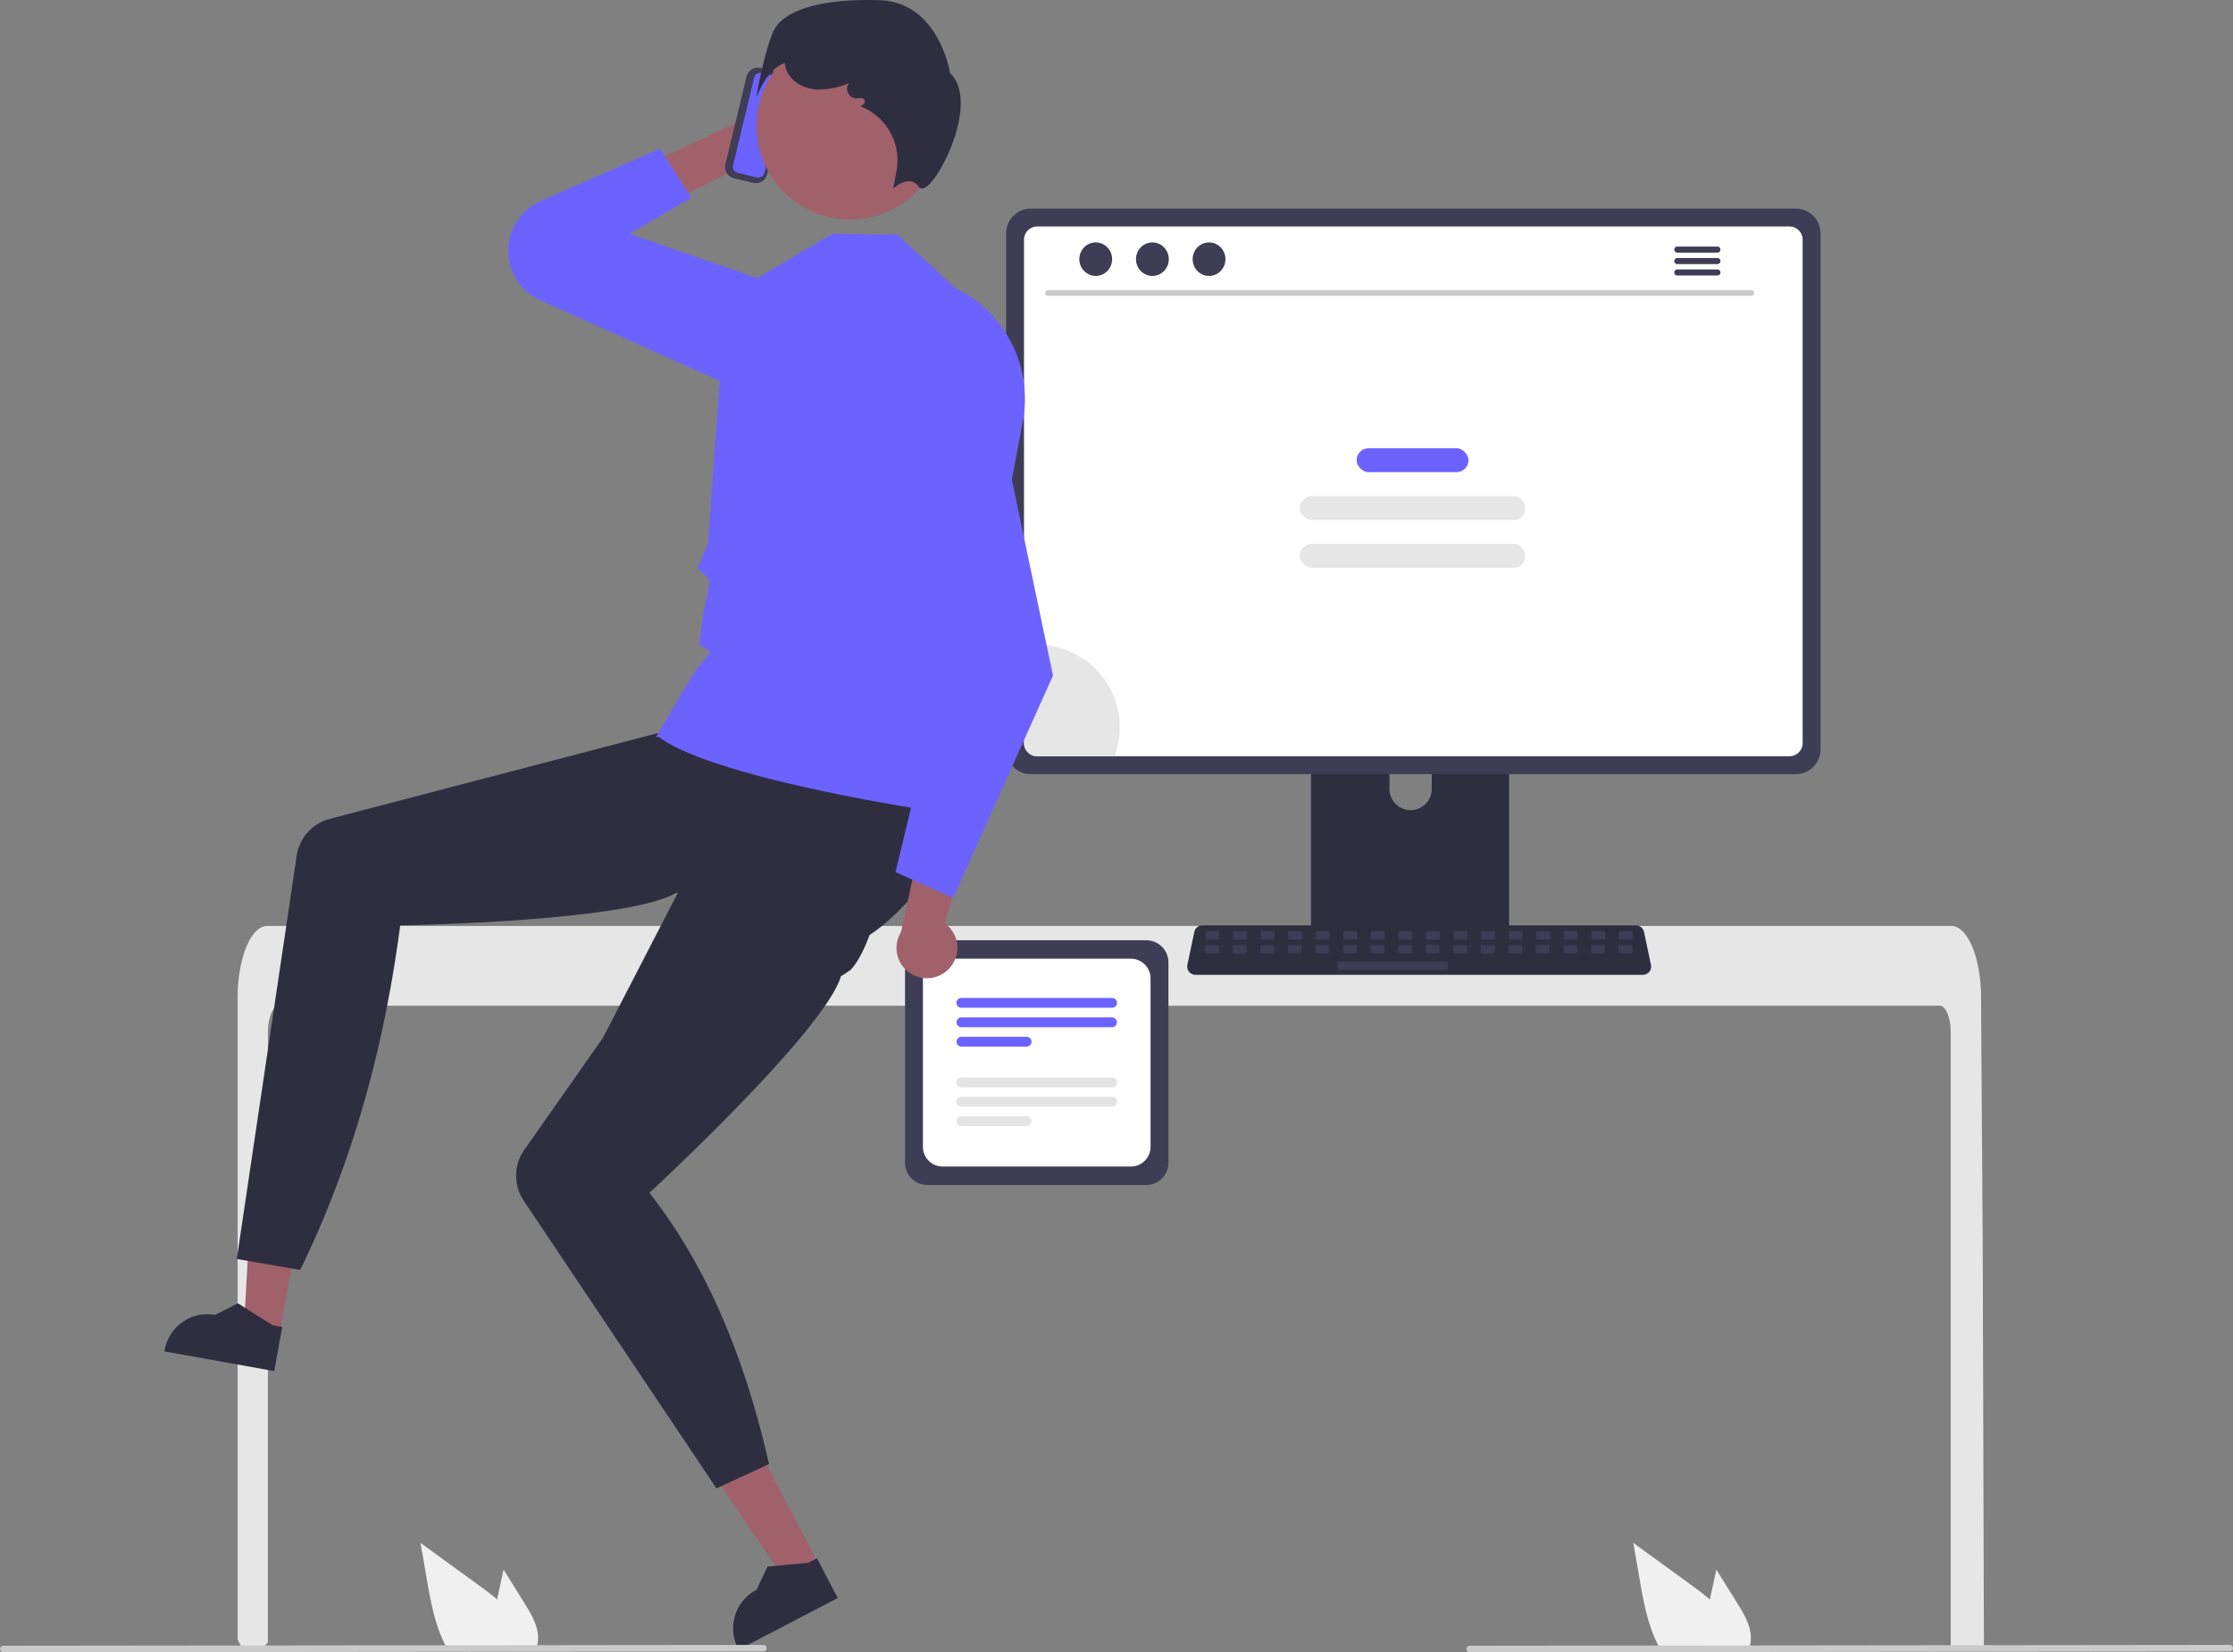 <svg data-name="Layer 1" xmlns="http://www.w3.org/2000/svg" width="810.131" height="599.609"
    viewBox="0 0 810.131 599.609" xmlns:xlink="http://www.w3.org/1999/xlink">
    <rect x="0" y="0" width="810.131" height="599.609" fill="#808080" stroke="none"/>
    <path
        d="M431.331,209.196l8.563,13.383,30.548-15.144,15.706-4.802a12.192,12.192,0,0,0,4.805-20.524h0a12.192,12.192,0,0,0-16.946.2l-13.18,13.046Z"
        transform="translate(-194.934 -150.196)" fill="#a0616a" />
    <path
        d="M445.781,221.955l-11.417-17.844-43.289,19.045a19.71,19.71,0,0,0-11.611,15.521h0a19.71,19.71,0,0,0,11.244,20.395l69.007,31.032a20.119,20.119,0,0,0,26.513-9.332h0a20.119,20.119,0,0,0-11.113-27.805l-51.765-17.919Z"
        transform="translate(-194.934 -150.196)" fill="#6c63ff" />
    <path
        d="M902.658,524.88c0-5.36-1.8-9.71-4.01-9.72h-602.49c-2.22.01-4.01,4.36-4.02,9.72v220.643a2.003,2.003,0,0,1-1.809,1.994q-2.426.233-4.851.433c-.04,0-.08.01-.12.01-.88.08-1.76.14-2.64.21h-.01q-.679-1.255-1.342-2.533a2.011,2.011,0,0,1-.228-.929V512.27c0-1.48.06-2.97.16-4.44a56.885,56.885,0,0,1,.75-6.02c1.69-9.29,5.51-15.58,9.85-15.6h611a4.683,4.683,0,0,1,1.84.39,7.174,7.174,0,0,1,2.27,1.59,14.069,14.069,0,0,1,2.23,3.05c2.14,3.77,3.67,9.39,4.21,15.93,0,.06.01.12.01.18.14,1.62.21,3.27.2,4.92l.14,21.43.09,12.78.27,40.1.1,14.24.44,146.2v0a2,2,0,0,1-2,2h-8.04a2,2,0,0,1-2-2Z"
        transform="translate(-194.934 -150.196)" fill="#e6e6e6" />
    <polygon points="101.479 483.961 88.516 481.633 91.326 430.523 110.459 433.959 101.479 483.961"
        fill="#a0616a" />
    <path
        d="M294.442,647.762l-39.864-7.158.091-.504a15.765,15.765,0,0,1,18.302-12.73l.001 0,8.274-4.217,12.594,7.964,3.48.625Z"
        transform="translate(-194.934 -150.196)" fill="#2f2e41" />
    <path
        d="M610.807,580.21H531.318a8.044,8.044,0,0,1-8.035-8.035v-72.729A8.044,8.044,0,0,1,531.318,491.411h79.489a8.044,8.044,0,0,1,8.035,8.035v72.729A8.044,8.044,0,0,1,610.807,580.21Z"
        transform="translate(-194.934 -150.196)" fill="#3f3d56" />
    <path
        d="M605.22,573.513H536.905a7.142,7.142,0,0,1-7.134-7.134V505.242a7.142,7.142,0,0,1,7.134-7.134h68.314a7.142,7.142,0,0,1,7.134,7.134v61.137A7.142,7.142,0,0,1,605.22,573.513Z"
        transform="translate(-194.934 -150.196)" fill="#fff" />
    <path
        d="M598.405,515.907H543.72a1.783,1.783,0,1,1,0-3.567H598.405a1.783,1.783,0,1,1,0,3.567Z"
        transform="translate(-194.934 -150.196)" fill="#6c63ff" />
    <path
        d="M598.405,522.955H543.72a1.784,1.784,0,0,1,0-3.567H598.405a1.784,1.784,0,0,1,0,3.567Z"
        transform="translate(-194.934 -150.196)" fill="#6c63ff" />
    <path
        d="M567.425,530.002H543.72a1.784,1.784,0,0,1,0-3.567h23.705a1.784,1.784,0,0,1,0,3.567Z"
        transform="translate(-194.934 -150.196)" fill="#6c63ff" />
    <path
        d="M598.405,544.761H543.72a1.783,1.783,0,1,1,0-3.567H598.405a1.783,1.783,0,1,1,0,3.567Z"
        transform="translate(-194.934 -150.196)" fill="#e4e4e4" />
    <path
        d="M598.405,551.809H543.72a1.784,1.784,0,1,1,0-3.567H598.405a1.784,1.784,0,1,1,0,3.567Z"
        transform="translate(-194.934 -150.196)" fill="#e4e4e4" />
    <path
        d="M567.425,558.856H543.72a1.784,1.784,0,0,1,0-3.567h23.705a1.784,1.784,0,0,1,0,3.567Z"
        transform="translate(-194.934 -150.196)" fill="#e4e4e4" />
    <path
        d="M738.942,385.934H674.023a3.464,3.464,0,0,0-3.459,3.467V491.955h71.845V389.402A3.466,3.466,0,0,0,738.942,385.934ZM706.701,444.204a7.702,7.702,0,0,1-7.666-7.666V424.709a7.666,7.666,0,0,1,15.332,0v11.829a7.702,7.702,0,0,1-7.666,7.666Z"
        transform="translate(-194.934 -150.196)" fill="#2f2e41" />
    <path
        d="M670.341,488.675v9.894a1.938,1.938,0,0,0,1.934,1.934h68.422a1.944,1.944,0,0,0,1.934-1.934V488.675Z"
        transform="translate(-194.934 -150.196)" fill="#3f3d56" />
    <path
        d="M846.443,225.888H568.938a9.008,9.008,0,0,0-8.994,8.994V422.144a9.003,9.003,0,0,0,8.994,8.994H846.443a9.003,9.003,0,0,0,8.994-8.994V234.882A9.008,9.008,0,0,0,846.443,225.888Z"
        transform="translate(-194.934 -150.196)" fill="#3f3d56" />
    <path
        d="M844.126,232.384h-272.87a4.82,4.82,0,0,0-4.81,4.82v182.62a4.818,4.818,0,0,0,4.81,4.81h272.87a4.818,4.818,0,0,0,4.81-4.81v-182.62A4.82,4.82,0,0,0,844.126,232.384Z"
        transform="translate(-194.934 -150.196)" fill="#fff" />
    <path
        d="M790.976,503.947H628.633a2.986,2.986,0,0,1-2.922-3.602l2.519-11.964a2.999,2.999,0,0,1,2.922-2.371H788.457a2.999,2.999,0,0,1,2.922,2.371l2.519,11.964a2.986,2.986,0,0,1-2.922,3.602Z"
        transform="translate(-194.934 -150.196)" fill="#2f2e41" />
    <rect x="437.37" y="337.969" width="5" height="3" rx="0.488" fill="#3f3d56" />
    <rect x="447.37" y="337.969" width="5" height="3" rx="0.488" fill="#3f3d56" />
    <rect x="457.37" y="337.969" width="5" height="3" rx="0.488" fill="#3f3d56" />
    <rect x="467.37" y="337.969" width="5" height="3" rx="0.488" fill="#3f3d56" />
    <rect x="477.37" y="337.969" width="5" height="3" rx="0.488" fill="#3f3d56" />
    <rect x="487.37" y="337.969" width="5" height="3" rx="0.488" fill="#3f3d56" />
    <rect x="497.37" y="337.969" width="5" height="3" rx="0.488" fill="#3f3d56" />
    <rect x="507.37" y="337.969" width="5" height="3" rx="0.488" fill="#3f3d56" />
    <rect x="517.37" y="337.969" width="5" height="3" rx="0.488" fill="#3f3d56" />
    <rect x="527.37" y="337.969" width="5" height="3" rx="0.488" fill="#3f3d56" />
    <rect x="537.37" y="337.969" width="5" height="3" rx="0.488" fill="#3f3d56" />
    <rect x="547.37" y="337.969" width="5" height="3" rx="0.488" fill="#3f3d56" />
    <rect x="557.37" y="337.969" width="5" height="3" rx="0.488" fill="#3f3d56" />
    <rect x="567.37" y="337.969" width="5" height="3" rx="0.488" fill="#3f3d56" />
    <rect x="577.37" y="337.969" width="5" height="3" rx="0.488" fill="#3f3d56" />
    <rect x="587.37" y="337.969" width="5" height="3" rx="0.488" fill="#3f3d56" />
    <rect x="437.252" y="342.969" width="5" height="3" rx="0.488" fill="#3f3d56" />
    <rect x="447.252" y="342.969" width="5" height="3" rx="0.488" fill="#3f3d56" />
    <rect x="457.252" y="342.969" width="5" height="3" rx="0.488" fill="#3f3d56" />
    <rect x="467.252" y="342.969" width="5" height="3" rx="0.488" fill="#3f3d56" />
    <rect x="477.252" y="342.969" width="5" height="3" rx="0.488" fill="#3f3d56" />
    <rect x="487.252" y="342.969" width="5" height="3" rx="0.488" fill="#3f3d56" />
    <rect x="497.252" y="342.969" width="5" height="3" rx="0.488" fill="#3f3d56" />
    <rect x="507.252" y="342.969" width="5" height="3" rx="0.488" fill="#3f3d56" />
    <rect x="517.252" y="342.969" width="5" height="3" rx="0.488" fill="#3f3d56" />
    <rect x="527.252" y="342.969" width="5" height="3" rx="0.488" fill="#3f3d56" />
    <rect x="537.252" y="342.969" width="5" height="3" rx="0.488" fill="#3f3d56" />
    <rect x="547.252" y="342.969" width="5" height="3" rx="0.488" fill="#3f3d56" />
    <rect x="557.252" y="342.969" width="5" height="3" rx="0.488" fill="#3f3d56" />
    <rect x="567.252" y="342.969" width="5" height="3" rx="0.488" fill="#3f3d56" />
    <rect x="577.252" y="342.969" width="5" height="3" rx="0.488" fill="#3f3d56" />
    <rect x="587.252" y="342.969" width="5" height="3" rx="0.488" fill="#3f3d56" />
    <rect x="485.252" y="348.969" width="40" height="3" rx="0.488" fill="#3f3d56" />
    <path
        d="M825.334,732.182l-7.71-12.39-1.54,7.08c-.27,1.24-.54,2.5-.79,3.75-2.19-1.87-4.52-3.6-6.8-5.26q-10.5-7.62-20.99-15.26l2.19,12.7c1.35,7.82,2.76,15.8,6.1,22.95.37.81.77,1.61,1.2,2.39h32.54a10.487,10.487,0,0,0,.54-2.24.775.775,0,0,0,.01-.15C830.594,740.902,827.914,736.332,825.334,732.182Z"
        transform="translate(-194.934 -150.196)" fill="#f0f0f0" />
    <path
        d="M385.334,732.182l-7.71-12.39-1.54,7.08c-.27,1.24-.54,2.5-.79,3.75-2.19-1.87-4.52-3.6-6.8-5.26q-10.5-7.62-20.99-15.26l2.19,12.7c1.35,7.82,2.76,15.8,6.1,22.95.37.81.77,1.61,1.2,2.39h32.54a10.487,10.487,0,0,0,.54-2.24.775.775,0,0,0,.01-.15C390.594,740.902,387.914,736.332,385.334,732.182Z"
        transform="translate(-194.934 -150.196)" fill="#f0f0f0" />
    <path
        d="M1003.875,749.497l-275.75.307a1.191,1.191,0,0,1,0-2.381l275.75-.307a1.191,1.191,0,1,1,0,2.381Z"
        transform="translate(-194.934 -150.196)" fill="#cacaca" />
    <path
        d="M830.41,257.545H575.086a1.016,1.016,0,0,1,0-2.031H830.41a1.016,1.016,0,0,1,0,2.031Z"
        transform="translate(-194.934 -150.196)" fill="#cacaca" />
    <ellipse cx="397.532" cy="94.052" rx="5.95" ry="6.083" fill="#3f3d56" />
    <ellipse cx="418.088" cy="94.052" rx="5.95" ry="6.083" fill="#3f3d56" />
    <ellipse cx="438.644" cy="94.052" rx="5.95" ry="6.083" fill="#3f3d56" />
    <path
        d="M818.033,239.672H803.431a1.106,1.106,0,0,0,0,2.211h14.602a1.106,1.106,0,0,0,0-2.211Z"
        transform="translate(-194.934 -150.196)" fill="#3f3d56" />
    <path
        d="M818.033,243.822H803.431a1.106,1.106,0,0,0,0,2.211h14.602a1.106,1.106,0,0,0,0-2.211Z"
        transform="translate(-194.934 -150.196)" fill="#3f3d56" />
    <path
        d="M818.033,247.967H803.431a1.106,1.106,0,0,0,0,2.211h14.602a1.106,1.106,0,0,0,0-2.211Z"
        transform="translate(-194.934 -150.196)" fill="#3f3d56" />
    <rect x="492.185" y="162.668" width="40.582" height="8.678" rx="4.339" fill="#6c63ff" />
    <rect x="471.575" y="180.024" width="81.802" height="8.678" rx="4.339" fill="#e6e6e6" />
    <rect x="471.575" y="197.379" width="81.802" height="8.678" rx="4.339" fill="#e6e6e6" />
    <path
        d="M601.186,414.164a29.815,29.815,0,0,1-1.88,10.47h-28.05a4.818,4.818,0,0,1-4.81-4.81v-35.28a29.628,29.628,0,0,1,4.74-.38A29.998,29.998,0,0,1,601.186,414.164Z"
        transform="translate(-194.934 -150.196)" fill="#e6e6e6" />
    <path
        d="M545.843,442.058c-.42,12.15-26.26,44.93-39.85,49.63-2.31.8-3.66,1.24-3.66,1.24l-4.73-1.43-57.28-17.33c-10.03,5.9-39.95,8.9-64.5,10.4-19.54,1.19-35.69,1.43-35.69,1.43-5.765,43.841-17.125,85.778-36.29,125.06l-23-4L302.571,460.738a16.3,16.3,0,0,1,11.998-13.375l156.304-40.885s8.62-1.56,26.8,7.21C527.603,428.128,546.143,433.218,545.843,442.058Z"
        transform="translate(-194.934 -150.196)" fill="#2f2e41" />
    <polygon
        points="297.161 567.951 285.481 574.036 256.449 531.879 273.689 522.897 297.161 567.951"
        fill="#a0616a" />
    <path
        d="M498.856,730.117l-35.919,18.714-.237-.454a15.765,15.765,0,0,1,6.696-21.265l.001-0,3.967-8.396,14.835-1.4,3.135-1.634Z"
        transform="translate(-194.934 -150.196)" fill="#2f2e41" />
    <path
        d="M515.976,439.707c5.242,10.969-2.526,51.98-12.406,62.428l-2.623,1.784-.887.462c-5.927,20.048-69.529,78.684-69.529,78.684,21.484,27.368,34.873,61.017,43.416,98.427l-19.086,8.817-69.926-104.39a16.3,16.3,0,0,1,.202-18.437L413.664,526.846l46.484-90.04C493.363,435.782,512.157,431.729,515.976,439.707Z"
        transform="translate(-194.934 -150.196)" fill="#2f2e41" />
    <path
        d="M544.236,446.325c-100.393-15.267-109.54-28.997-110.522-28.753l-.871.217,14.545-24.585,5.335-6.302-4.104-2.933,1.628-12.184c1.27-4.936,2.298-10.748,1.75-11.527-1.131-1.253-3.65-3.53-3.675-3.553l-.324-.293,3.781-8.822,5.064-70.534,13.055-26.026,26.945-15.974,23.75.287,20.872,19.359a44.674,44.674,0,0,1,24.534,48.539l-10.602,55.998-3.9,28.863,6.364,6.363-3.96,3.96-2.354,13.484,2.411,15.271c1.885,13.875-6.496,14.702-7.115,14.875-.037.011-1.858,4.777-1.935,4.777C544.715,446.834,544.699,446.396,544.236,446.325Z"
        transform="translate(-194.934 -150.196)" fill="#6c63ff" />
    <path
        d="M538.965,502A10.962,10.962,0,0,0,537.68,485.24l11.013-37.367-19.361,5.912-7.49,34.578a11.022,11.022,0,0,0,17.123,13.637Z"
        transform="translate(-194.934 -150.196)" fill="#a0616a" />
    <path
        d="M540.753,476.072l-20.927-9.387,16.786-69.709-31.261-75.887a27.638,27.638,0,0,1,19.87-37.573h0A27.667,27.667,0,0,1,557.951,304.879l19.012,90.467Z"
        transform="translate(-194.934 -150.196)" fill="#6c63ff" />
    <path
        d="M458.123,209.789l7.649-31.814a4.227,4.227,0,0,1,5.093-3.118l6.934,1.667a4.227,4.227,0,0,1,3.118,5.093l-7.649,31.814a4.227,4.227,0,0,1-5.093,3.118l-6.934-1.667A4.227,4.227,0,0,1,458.123,209.789Z"
        transform="translate(-194.934 -150.196)" fill="#3f3d56" />
    <path
        d="M471.286,176.675a2.278,2.278,0,0,0-2.744,1.68l-7.649,31.814a2.278,2.278,0,0,0,1.68,2.744l6.934,1.667a2.278,2.278,0,0,0,2.744-1.68l7.649-31.814a2.278,2.278,0,0,0-1.68-2.744Z"
        transform="translate(-194.934 -150.196)" fill="#6c63ff" />
    <circle cx="308.432" cy="45.699" r="33.958" fill="#a0616a" />
    <path
        d="M519.029,218.6l1.223-6.878a20.909,20.909,0,0,0-12.112-22.496l-1.049-.507.864-.462a1.334,1.334,0,0,0-.794-2.5l-.981.122a3.494,3.494,0,0,1-3.296-5.458,30.328,30.328,0,0,1-10.675,2.295c-5.308-.04-9.92-2.627-11.75-6.592a9.513,9.513,0,0,1-.811-3.118c-5.607,2.209-8.63,8.833-8.662,8.902l-1.658,3.699.709-3.991c.021-.122,2.192-12.209,5.338-19.709h0c3.383-8.063,17.467-12.313,38.625-11.641,20.666.649,25.25,24.212,25.644,26.492,5.871,5.649,3.738,16.344,1.932,22.243-2.924,9.553-8.695,19.059-11.875,19.56a1.467,1.467,0,0,1-1.498-.637,4.222,4.222,0,0,0-2.889-1.918c-2.569-.365-5.221,1.741-5.248,1.762Z"
        transform="translate(-194.934 -150.196)" fill="#2f2e41" />
    <path
        d="M471.875,749.497l-275.75.307a1.191,1.191,0,0,1,0-2.381l275.75-.307a1.191,1.191,0,1,1,0,2.381Z"
        transform="translate(-194.934 -150.196)" fill="#cacaca" />
</svg>